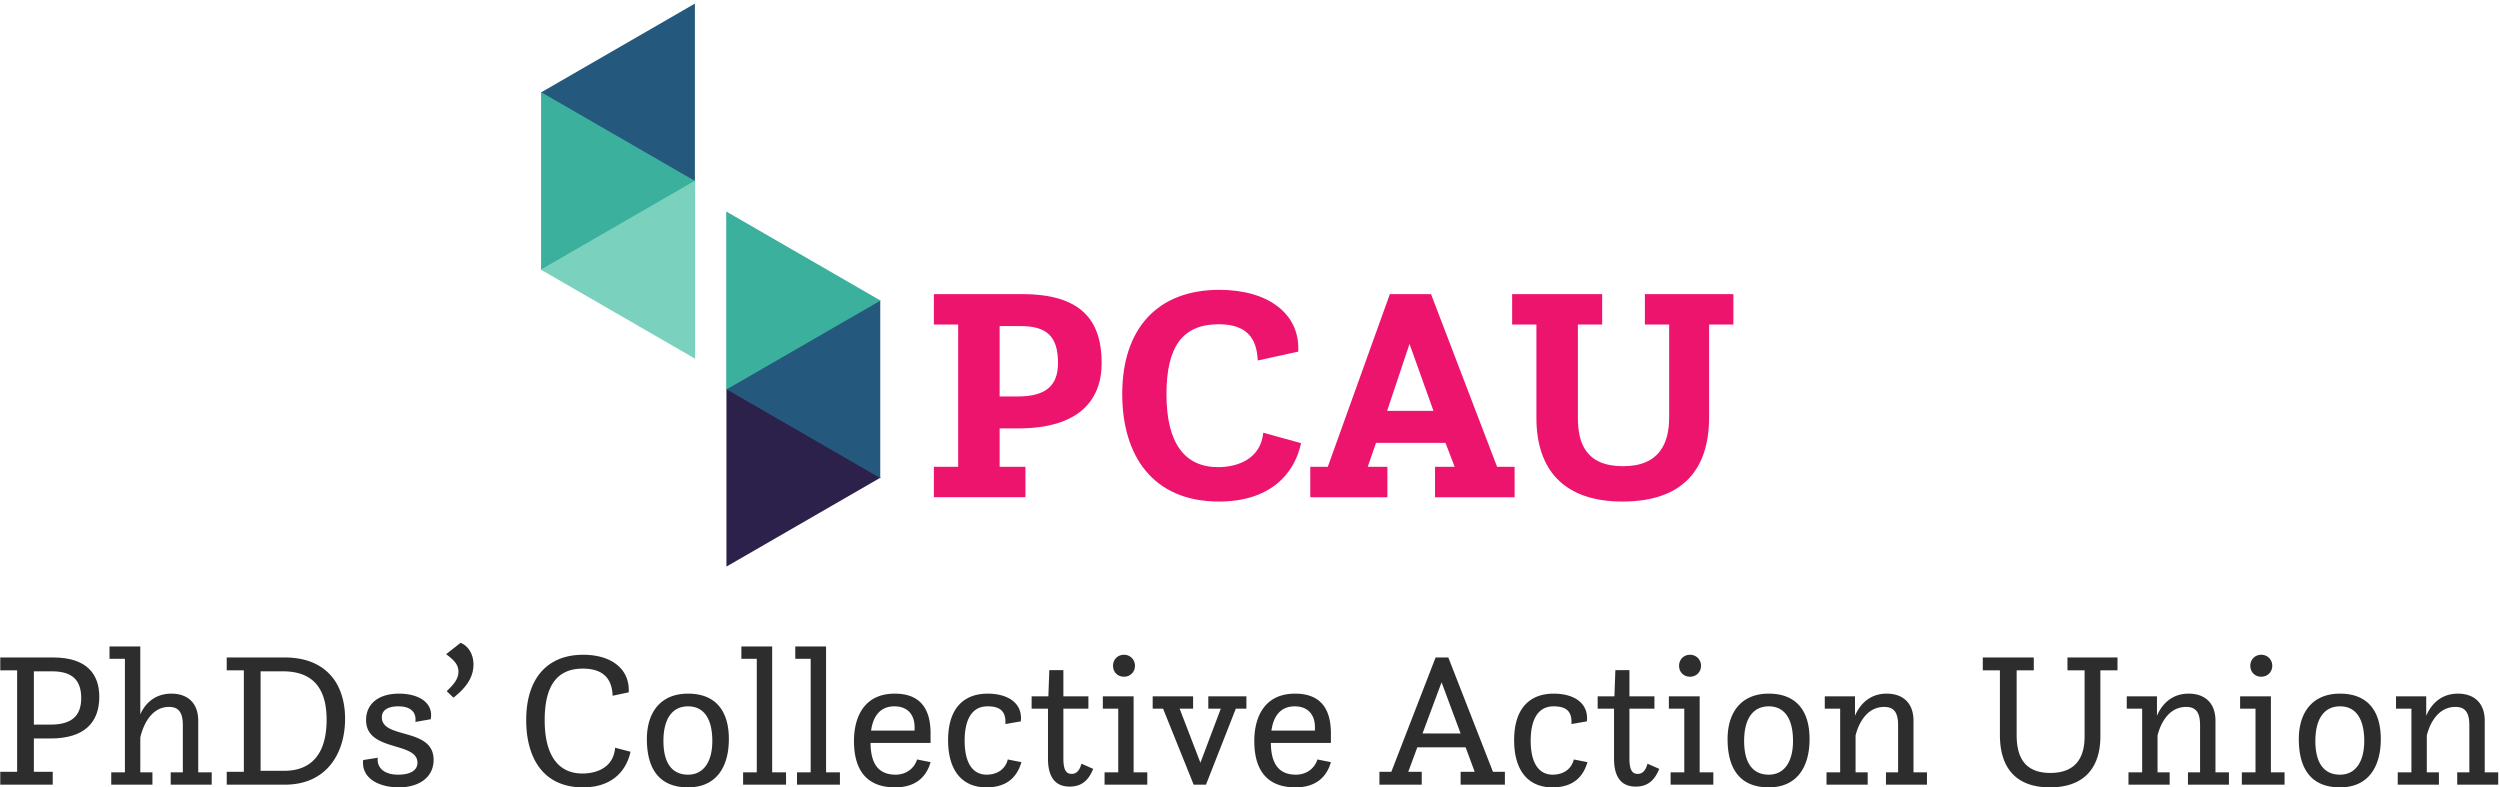 <svg xml:space="preserve" width="749.333" height="236" xmlns="http://www.w3.org/2000/svg"><defs><clipPath clipPathUnits="userSpaceOnUse" id="a"><path d="M.06 176.236h561.676V0H.06Z"/></clipPath></defs><path d="M228.851 87.899c6.218 0 9.051 2.349 9.051 7.531 0 6.011-2.556 8.291-8.429 8.291h-4.699V87.899Zm-18.862-15.822h5.458v31.989h-5.458v6.841h19.899c13.127 0 17.825-5.804 17.825-15.477 0-8.637-5.389-14.717-18.793-14.717h-4.146v-8.636h5.804v-6.84h-20.589v6.84M292.551 77.397c-1.52-7.186-7.254-13.127-18.447-13.127-15.062 0-21.764 10.502-21.764 24.182 0 14.716 7.945 23.421 21.833 23.421 11.055 0 17.757-5.388 17.757-13.058v-.829l-9.12-2.003c-.208 5.181-2.626 8.152-8.776 8.152-8.291 0-11.745-5.251-11.745-15.753 0-10.985 4.076-16.374 11.607-16.374 4.629 0 9.604 2.003 10.157 7.739l8.498-2.35M322.327 84.652l-5.389 15.061-5.043-15.061zm-27.706-12.575h3.939l13.956 38.83h9.258l14.855-38.83h3.938v-6.84h-17.894v6.84h4.422l-2.074 5.389h-15.614l-1.866-5.389h4.422v-6.84h-17.342v6.84" style="fill:#ed146e;fill-opacity:1;fill-rule:nonzero;stroke:none" transform="matrix(1.333 0 0 -1.333 0 236)"/><g clip-path="url(#a)" transform="matrix(1.333 0 0 -1.333 0 236)"><path d="M345.471 104.066h-5.458v6.841h20.244v-6.841h-5.459V83.063c0-5.459 1.658-10.848 10.157-10.848 8.359 0 10.363 5.389 10.363 10.986v20.865h-5.458v6.841h19.899v-6.841H384.3V83.201c0-11.401-5.596-18.931-19.484-18.931-13.265 0-19.345 7.254-19.345 18.793v21.003" style="fill:#ed146e;fill-opacity:1;fill-rule:nonzero;stroke:none"/><path d="M11.294 14.108c4.674 0 6.967 1.817 6.967 5.972 0 3.937-1.904 6.014-6.577 6.014H7.616V14.108ZM0 3.505h3.851v22.806H0v2.899h11.943c7.617 0 10.386-3.808 10.386-8.828 0-5.669-3.202-9.39-10.992-9.39H7.616V3.505h4.241V.606H0v2.899" style="fill:#2e2d2d;fill-opacity:1;fill-rule:nonzero;stroke:none"/></g><path d="M25.014 3.375h3.072v25.532h-3.462v2.769h6.924V16.401c.693 1.644 2.64 4.674 7.011 4.674 3.375 0 6.015-1.862 6.015-6.102V3.375h3.029V.606h-9.217v2.769h2.726v10.603c0 2.985-1.038 4.11-3.115 4.11-4.458 0-6.059-5.106-6.449-6.88V3.375h2.727V.606h-9.261v2.769M63.877 3.721c5.625 0 9.563 3.203 9.563 11.512 0 7.962-3.938 10.861-9.823 10.861h-5.02V3.721Zm-12.896-.216h3.851v22.806h-3.851v2.899h13.025c9.174 0 13.588-5.755 13.588-13.804 0-7.659-4.068-14.8-13.545-14.8H50.981v2.899M84.953 6.665c0-.13-.043-.26-.043-.39 0-1.947 1.514-3.419 4.63-3.419 2.553 0 4.327.865 4.327 2.684 0 4.846-11.554 2.379-11.554 9.606 0 3.332 2.423 5.929 7.443 5.929 3.852 0 7.184-1.602 7.184-4.847 0-.26-.044-.606-.087-.909l-3.462-.606c.044.173.044.39.044.606 0 1.342-.823 2.899-3.852 2.899-2.25 0-3.721-.778-3.721-2.467 0-4.976 11.64-2.207 11.64-9.563C97.502 2.25 94.213 0 89.67 0c-3.852 0-8.049 1.601-8.049 5.54 0 .215 0 .388.043.605l3.289.52M100.447 21.637c1.601 1.515 2.639 2.77 2.639 4.37 0 1.689-1.125 2.684-2.769 3.939l3.246 2.553c1.298-.476 2.899-2.078 2.899-4.89 0-3.072-1.904-5.409-4.501-7.443l-1.514 1.471M141.774 8.005C140.822 3.635 137.577 0 131.085 0c-8.914 0-12.766 6.578-12.766 15.146 0 9.218 4.631 14.67 12.809 14.67 6.405 0 10.256-3.202 10.256-7.919v-.52l-3.634-.779c-.13 3.895-2.164 6.102-6.708 6.102-5.885 0-8.568-3.981-8.568-11.597 0-7.919 3.072-11.987 8.482-11.987 3.332 0 7.01 1.427 7.356 5.799l3.462-.91M160.168 10.429c0 5.02-1.904 7.789-5.453 7.789-3.591 0-5.539-2.855-5.539-7.789 0-4.976 1.948-7.573 5.539-7.573 3.549 0 5.453 2.986 5.453 7.573zm-14.713.433c0 5.842 2.942 10.213 9.26 10.213 6.102 0 9.174-3.765 9.174-10.213 0-6.145-2.726-10.862-9.174-10.862-6.534 0-9.26 4.241-9.26 10.862M167.093 3.375h3.073v25.532h-3.462v2.769h6.923V3.375h3.117V.606h-9.651v2.769M179.211 3.375h3.073v25.532h-3.462v2.769h6.924V3.375h3.115V.606h-9.65v2.769M205.652 12.766v.778c0 2.64-1.428 4.674-4.544 4.674-2.769 0-4.716-1.687-5.235-5.452zm3.592-7.097C208.249 2.121 205.652 0 201.282 0c-5.886 0-9.261 3.289-9.261 10.429 0 5.322 2.25 10.646 9.174 10.646 5.236 0 8.049-2.857 8.049-8.915V9.997h-13.501c.043-3.679 1.082-7.141 5.625-7.141 2.597 0 4.284 1.602 4.847 3.419l3.029-.606M229.671 5.669C228.675 2.208 226.295 0 221.795 0c-5.583 0-8.611 3.938-8.611 10.602 0 7.876 4.197 10.473 8.871 10.473 4.37 0 7.529-1.905 7.529-5.539 0-.217-.043-.433-.043-.693l-3.462-.606v.519c0 2.727-1.687 3.462-4.024 3.462-3.982 0-5.15-3.764-5.15-7.702 0-5.539 2.164-7.66 4.933-7.66 2.683 0 4.328 1.515 4.76 3.419l3.073-.606M235.644 17.699h-3.678v2.769h3.764l.217 5.886h3.159v-5.886h5.625v-2.769h-5.625V6.621c0-2.466.476-3.591 1.861-3.591 1.081 0 1.774.735 2.206 2.293l2.64-1.168c-.908-2.207-2.293-3.982-5.279-3.982-3.938 0-4.89 3.116-4.89 6.275v11.251M252.738 29.816a2.439 2.439 0 0 0 2.467-2.467c0-1.428-1.082-2.467-2.467-2.467-1.428 0-2.467 1.039-2.467 2.467 0 1.385 1.039 2.467 2.467 2.467zm-4.37-26.441h3.072v14.324h-3.462v2.769h6.924V3.375h3.073V.606h-9.607v2.769M261.524 17.699h-2.337v2.769h9.087v-2.769h-3.028l4.673-12.159 4.587 12.159h-2.813v2.769h8.569v-2.769h-2.381L271.174.606h-2.77l-6.88 17.093M295.669 12.766v.778c0 2.64-1.429 4.674-4.544 4.674-2.77 0-4.717-1.687-5.236-5.452zm3.592-7.097C298.266 2.121 295.669 0 291.298 0c-5.885 0-9.261 3.289-9.261 10.429 0 5.322 2.251 10.646 9.175 10.646 5.235 0 8.049-2.857 8.049-8.915V9.997h-13.502c.044-3.679 1.082-7.141 5.626-7.141 2.596 0 4.284 1.602 4.846 3.419l3.03-.606M328.43 12.117l-4.284 11.51-4.285-11.51zm-18.262-8.612h2.683l9.953 25.705h2.856l10.039-25.705h2.684V.606h-9.953v2.899h3.159l-2.034 5.496h-10.863l-2.034-5.496h3.03V.606h-9.52v2.899M356.949 5.669C355.954 2.208 353.574 0 349.074 0c-5.583 0-8.612 3.938-8.612 10.602 0 7.876 4.198 10.473 8.871 10.473 4.371 0 7.53-1.905 7.53-5.539 0-.217-.044-.433-.044-.693l-3.461-.606v.519c0 2.727-1.688 3.462-4.025 3.462-3.98 0-5.149-3.764-5.149-7.702 0-5.539 2.164-7.66 4.933-7.66 2.683 0 4.327 1.515 4.76 3.419l3.072-.606M362.924 17.699h-3.679v2.769h3.766l.216 5.886h3.159v-5.886h5.625v-2.769h-5.625V6.621c0-2.466.475-3.591 1.86-3.591 1.082 0 1.775.735 2.207 2.293l2.64-1.168c-.908-2.207-2.293-3.982-5.28-3.982-3.937 0-4.889 3.116-4.889 6.275v11.251M380.018 29.816a2.439 2.439 0 0 0 2.466-2.467c0-1.428-1.082-2.467-2.466-2.467-1.428 0-2.467 1.039-2.467 2.467 0 1.385 1.039 2.467 2.467 2.467zm-4.372-26.441h3.074v14.324h-3.462v2.769h6.924V3.375h3.072V.606h-9.608v2.769M403.17 10.429c0 5.02-1.903 7.789-5.452 7.789-3.592 0-5.539-2.855-5.539-7.789 0-4.976 1.947-7.573 5.539-7.573 3.549 0 5.452 2.986 5.452 7.573zm-14.713.433c0 5.842 2.942 10.213 9.261 10.213 6.101 0 9.174-3.765 9.174-10.213 0-6.145-2.727-10.862-9.174-10.862-6.534 0-9.261 4.241-9.261 10.862M410.701 3.375h3.073v14.324h-3.461v2.769h6.793v-4.37c.606 1.428 2.467 4.977 7.14 4.977 3.376 0 6.016-1.862 6.016-6.102V3.375h3.029V.606h-9.218v2.769h2.727v10.603c0 2.985-1.039 4.11-3.116 4.11-4.457 0-6.059-4.759-6.448-6.447V3.375h2.726V.606h-9.261v2.769M449.693 26.311h-3.851v2.899h11.468v-2.899h-3.852v-14.54c0-4.284 1.298-8.525 7.573-8.525 6.188 0 7.702 4.067 7.702 8.178v14.887h-3.851v2.899h11.252v-2.899h-3.852V11.424C472.282 4.76 468.95 0 460.944 0c-7.789 0-11.251 4.543-11.251 11.771v14.54M478.602 3.375h3.073v14.324h-3.462v2.769h6.794v-4.37c.605 1.428 2.467 4.977 7.139 4.977 3.376 0 6.016-1.862 6.016-6.102V3.375h3.029V.606h-9.217v2.769h2.726v10.603c0 2.985-1.039 4.11-3.116 4.11-4.457 0-6.059-4.759-6.447-6.447V3.375h2.725V.606h-9.26v2.769M508.463 29.816a2.439 2.439 0 0 0 2.467-2.467c0-1.428-1.082-2.467-2.467-2.467-1.428 0-2.467 1.039-2.467 2.467 0 1.385 1.039 2.467 2.467 2.467zm-4.371-26.441h3.073v14.324h-3.462v2.769h6.924V3.375h3.072V.606h-9.607v2.769M531.615 10.429c0 5.02-1.903 7.789-5.452 7.789-3.592 0-5.539-2.855-5.539-7.789 0-4.976 1.947-7.573 5.539-7.573 3.549 0 5.452 2.986 5.452 7.573zm-14.713.433c0 5.842 2.943 10.213 9.261 10.213 6.102 0 9.174-3.765 9.174-10.213C535.337 4.717 532.61 0 526.163 0c-6.534 0-9.261 4.241-9.261 10.862M539.146 3.375h3.074v14.324h-3.462v2.769h6.794v-4.37c.605 1.428 2.467 4.977 7.139 4.977 3.376 0 6.016-1.862 6.016-6.102V3.375h3.029V.606h-9.217v2.769h2.726v10.603c0 2.985-1.039 4.11-3.116 4.11-4.457 0-6.059-4.759-6.447-6.447V3.375h2.725V.606h-9.261v2.769" style="fill:#2e2d2d;fill-opacity:1;fill-rule:nonzero;stroke:none" transform="matrix(1.333 0 0 -1.333 0 236)"/><path d="m121.562 156.208 34.69-20.028v40.056l-34.69-20.028" style="fill:#24587c;fill-opacity:1;fill-rule:nonzero;stroke:none" transform="matrix(1.333 0 0 -1.333 0 236)"/><path d="m121.663 116.27 34.689 20.028-34.689 20.028V116.27" style="fill:#3bb09d;fill-opacity:1;fill-rule:nonzero;stroke:none" transform="matrix(1.333 0 0 -1.333 0 236)"/><path d="M156.3 96.389v40.056l-34.69-20.028 34.69-20.028" style="fill:#79d1be;fill-opacity:1;fill-rule:nonzero;stroke:none" transform="matrix(1.333 0 0 -1.333 0 236)"/><path d="M198.032 69.672 163.343 89.7V49.644l34.689 20.028" style="fill:#2c214b;fill-opacity:1;fill-rule:nonzero;stroke:none" transform="matrix(1.333 0 0 -1.333 0 236)"/><path d="m197.932 109.609-34.69-20.028 34.69-20.028v40.056" style="fill:#24587c;fill-opacity:1;fill-rule:nonzero;stroke:none" transform="matrix(1.333 0 0 -1.333 0 236)"/><path d="M163.295 129.491V89.435l34.689 20.028-34.689 20.028" style="fill:#3bb09d;fill-opacity:1;fill-rule:nonzero;stroke:none" transform="matrix(1.333 0 0 -1.333 0 236)"/></svg>